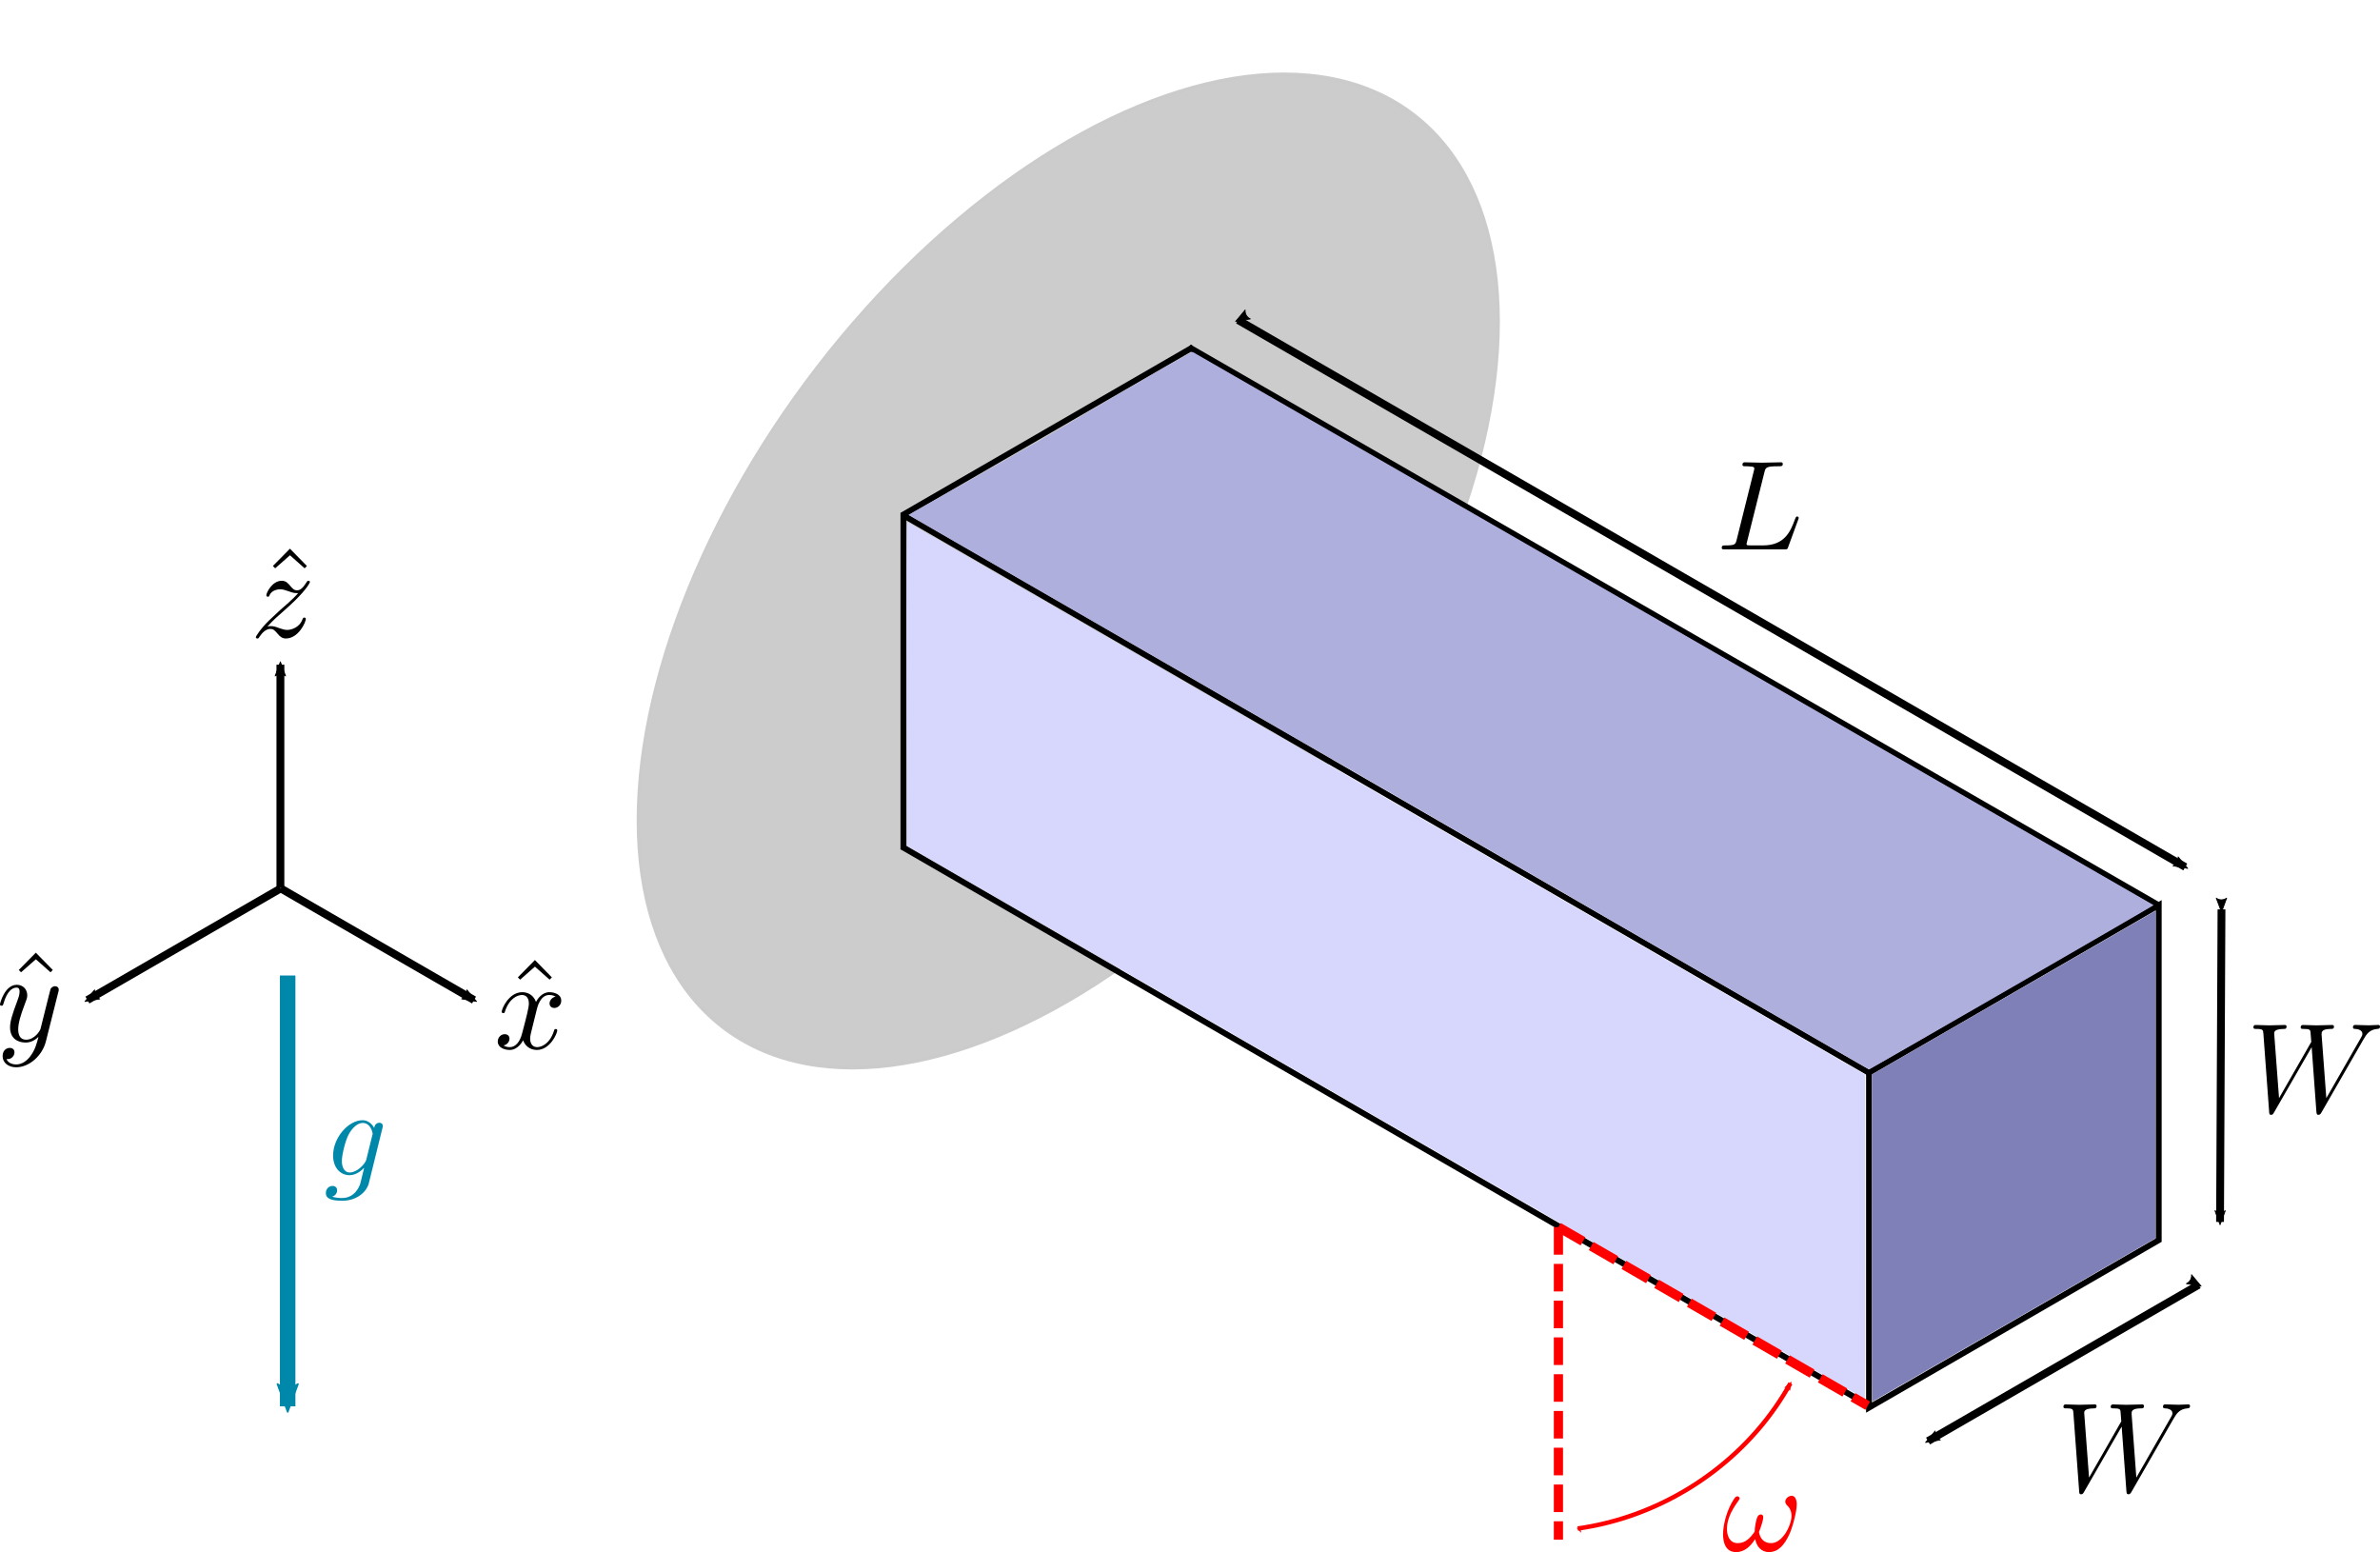 <?xml version="1.0" encoding="UTF-8" standalone="no"?>
<!-- Created with Inkscape (http://www.inkscape.org/) -->

<svg
   width="106.622mm"
   height="69.522mm"
   viewBox="0 0 106.622 69.522"
   version="1.1"
   id="svg3878"
   inkscape:version="1.1.2 (0a00cf5339, 2022-02-04)"
   sodipodi:docname="deformed_beam1.svg"
   xmlns:inkscape="http://www.inkscape.org/namespaces/inkscape"
   xmlns:sodipodi="http://sodipodi.sourceforge.net/DTD/sodipodi-0.dtd"
   xmlns:xlink="http://www.w3.org/1999/xlink"
   xmlns="http://www.w3.org/2000/svg"
   xmlns:svg="http://www.w3.org/2000/svg">
  <sodipodi:namedview
     id="namedview3880"
     pagecolor="#ffffff"
     bordercolor="#666666"
     borderopacity="1.0"
     inkscape:pageshadow="2"
     inkscape:pageopacity="0.0"
     inkscape:pagecheckerboard="0"
     inkscape:document-units="mm"
     showgrid="false"
     fit-margin-top="0"
     fit-margin-left="0"
     fit-margin-right="0"
     fit-margin-bottom="0"
     inkscape:zoom="1.466344"
     inkscape:cx="195.04291"
     inkscape:cy="55.921394"
     inkscape:window-width="1920"
     inkscape:window-height="995"
     inkscape:window-x="0"
     inkscape:window-y="0"
     inkscape:window-maximized="1"
     inkscape:current-layer="layer1" />
  <defs
     id="defs3875">
    <radialGradient
       inkscape:collect="always"
       xlink:href="#linearGradient6206"
       id="radialGradient6208-7"
       cx="62.603"
       cy="70.752"
       fx="62.603"
       fy="70.752"
       r="22.328"
       gradientTransform="matrix(1,0,0,0.866,0,9.479)"
       gradientUnits="userSpaceOnUse" />
    <linearGradient
       id="linearGradient6206"
       inkscape:collect="always">
      <stop
         id="stop6202"
         offset="0"
         style="stop-color:#000000;stop-opacity:1;" />
      <stop
         id="stop6204"
         offset="1"
         style="stop-color:#000000;stop-opacity:0;" />
    </linearGradient>
    <filter
       inkscape:collect="always"
       style="color-interpolation-filters:sRGB"
       id="filter6346-4"
       x="-0.067"
       width="1.134"
       y="-0.077"
       height="1.155">
      <feGaussianBlur
         inkscape:collect="always"
         stdDeviation="1.186"
         id="feGaussianBlur6348-4" />
    </filter>
    <marker
       inkscape:collect="always"
       inkscape:isstock="true"
       style="overflow:visible"
       id="marker6855-34"
       refX="0"
       refY="0"
       orient="auto"
       inkscape:stockid="Arrow2Mend">
      <path
         transform="scale(-0.6)"
         d="M 8.719,4.034 -2.207,0.016 8.719,-4.002 c -1.745,2.372 -1.735,5.617 -6e-7,8.035 z"
         style="fill:#000000;fill-opacity:1;fill-rule:evenodd;stroke:#000000;stroke-width:0.625;stroke-linejoin:round;stroke-opacity:1"
         id="path6853-5" />
    </marker>
    <inkscape:path-effect
       effect="simplify"
       id="path-effect6352-6"
       is_visible="true"
       steps="1"
       threshold="0.007"
       smooth_angles="360"
       helper_size="0"
       simplify_individual_paths="false"
       simplify_just_coalesce="false"
       simplifyindividualpaths="false"
       simplifyJustCoalesce="false"
       lpeversion="0" />
    <marker
       inkscape:collect="always"
       inkscape:stockid="Arrow2Mend"
       orient="auto"
       refY="0"
       refX="0"
       id="marker19491"
       style="overflow:visible"
       inkscape:isstock="true">
      <path
         id="path19489"
         style="fill:#000000;fill-opacity:1;fill-rule:evenodd;stroke:#000000;stroke-width:0.625;stroke-linejoin:round;stroke-opacity:1"
         d="M 8.719,4.034 -2.207,0.016 8.719,-4.002 c -1.745,2.372 -1.735,5.617 -6e-7,8.035 z"
         transform="scale(-0.6)" />
    </marker>
    <inkscape:path-effect
       effect="simplify"
       id="path-effect6358-78"
       is_visible="true"
       steps="1"
       threshold="0.007"
       smooth_angles="360"
       helper_size="0"
       simplify_individual_paths="false"
       simplify_just_coalesce="false"
       simplifyindividualpaths="false"
       simplifyJustCoalesce="false"
       lpeversion="0" />
    <marker
       inkscape:stockid="Arrow2Mend"
       orient="auto"
       refY="0"
       refX="0"
       id="Arrow2Mend-87"
       style="overflow:visible"
       inkscape:isstock="true"
       inkscape:collect="always">
      <path
         id="path6398-2"
         style="fill:#000000;fill-opacity:1;fill-rule:evenodd;stroke:#000000;stroke-width:0.625;stroke-linejoin:round;stroke-opacity:1"
         d="M 8.719,4.034 -2.207,0.016 8.719,-4.002 c -1.745,2.372 -1.735,5.617 -6e-7,8.035 z"
         transform="scale(-0.6)" />
    </marker>
    <inkscape:path-effect
       effect="simplify"
       id="path-effect6364-75"
       is_visible="true"
       steps="1"
       threshold="0.007"
       smooth_angles="360"
       helper_size="0"
       simplify_individual_paths="false"
       simplify_just_coalesce="false"
       simplifyindividualpaths="false"
       simplifyJustCoalesce="false"
       lpeversion="0" />
    <inkscape:path-effect
       effect="simplify"
       id="path-effect7057-9"
       is_visible="true"
       steps="1"
       threshold="0.007"
       smooth_angles="360"
       helper_size="0"
       simplify_individual_paths="false"
       simplify_just_coalesce="false"
       simplifyindividualpaths="false"
       simplifyJustCoalesce="false"
       lpeversion="0" />
    <inkscape:path-effect
       effect="simplify"
       id="path-effect7063-78"
       is_visible="true"
       steps="1"
       threshold="0.007"
       smooth_angles="360"
       helper_size="0"
       simplify_individual_paths="false"
       simplify_just_coalesce="false"
       simplifyindividualpaths="false"
       simplifyJustCoalesce="false"
       lpeversion="0" />
    <marker
       inkscape:stockid="Arrow1Mstart"
       orient="auto"
       refY="0"
       refX="0"
       id="marker7661-1"
       style="overflow:visible"
       inkscape:isstock="true">
      <path
         id="path7659-77"
         d="M 0,0 5,-5 -12.5,0 5,5 Z"
         style="fill:#ff0000;fill-opacity:1;fill-rule:evenodd;stroke:#ff0000;stroke-width:1pt;stroke-opacity:1"
         transform="matrix(0.4,0,0,0.4,4,0)" />
    </marker>
    <marker
       inkscape:stockid="Arrow2Mend"
       orient="auto"
       refY="0"
       refX="0"
       id="marker7071-0"
       style="overflow:visible"
       inkscape:isstock="true">
      <path
         id="path7069-7"
         style="fill:#ff0000;fill-opacity:1;fill-rule:evenodd;stroke:#ff0000;stroke-width:0.625;stroke-linejoin:round;stroke-opacity:1"
         d="M 8.719,4.034 -2.207,0.016 8.719,-4.002 c -1.745,2.372 -1.735,5.617 -6e-7,8.035 z"
         transform="scale(-0.6)" />
    </marker>
    <inkscape:path-effect
       effect="spiro"
       id="path-effect7067-41"
       is_visible="true"
       lpeversion="0" />
    <marker
       inkscape:isstock="true"
       style="overflow:visible"
       id="marker6855-3"
       refX="0"
       refY="0"
       orient="auto"
       inkscape:stockid="Arrow2Mend"
       inkscape:collect="always">
      <path
         transform="scale(-0.6)"
         d="M 8.719,4.034 -2.207,0.016 8.719,-4.002 c -1.745,2.372 -1.735,5.617 -6e-7,8.035 z"
         style="fill:#0088aa;fill-opacity:1;fill-rule:evenodd;stroke:#0088aa;stroke-width:0.625;stroke-linejoin:round;stroke-opacity:1"
         id="path6853-2"
         inkscape:connector-curvature="0" />
    </marker>
    <inkscape:path-effect
       effect="simplify"
       id="path-effect6352-6-3"
       is_visible="true"
       steps="1"
       threshold="0.007"
       smooth_angles="360"
       helper_size="0"
       simplify_individual_paths="false"
       simplify_just_coalesce="false"
       simplifyindividualpaths="false"
       simplifyJustCoalesce="false"
       lpeversion="0" />
    <marker
       inkscape:isstock="true"
       style="overflow:visible"
       id="marker10870"
       refX="0"
       refY="0"
       orient="auto"
       inkscape:stockid="Arrow2Mstart">
      <path
         transform="scale(0.6)"
         d="M 8.719,4.034 -2.207,0.016 8.719,-4.002 c -1.745,2.372 -1.735,5.617 -6e-7,8.035 z"
         style="fill:#000000;fill-opacity:1;fill-rule:evenodd;stroke:#000000;stroke-width:0.625;stroke-linejoin:round;stroke-opacity:1"
         id="path10868" />
    </marker>
    <marker
       inkscape:stockid="Arrow2Mend"
       orient="auto"
       refY="0"
       refX="0"
       id="marker19491-5"
       style="overflow:visible"
       inkscape:isstock="true">
      <path
         id="path19489-1"
         style="fill:#000000;fill-opacity:1;fill-rule:evenodd;stroke:#000000;stroke-width:0.625;stroke-linejoin:round;stroke-opacity:1"
         d="M 8.719,4.034 -2.207,0.016 8.719,-4.002 c -1.745,2.372 -1.735,5.617 -6e-7,8.035 z"
         transform="scale(-0.6)"
         inkscape:connector-curvature="0" />
    </marker>
    <inkscape:path-effect
       effect="simplify"
       id="path-effect6358-78-9"
       is_visible="true"
       steps="1"
       threshold="0.007"
       smooth_angles="360"
       helper_size="0"
       simplify_individual_paths="false"
       simplify_just_coalesce="false"
       simplifyindividualpaths="false"
       simplifyJustCoalesce="false"
       lpeversion="0" />
    <marker
       inkscape:collect="always"
       inkscape:stockid="Arrow2Mstart"
       orient="auto"
       refY="0"
       refX="0"
       id="marker8796"
       style="overflow:visible"
       inkscape:isstock="true">
      <path
         id="path8794"
         style="fill:#000000;fill-opacity:1;fill-rule:evenodd;stroke:#000000;stroke-width:0.625;stroke-linejoin:round;stroke-opacity:1"
         d="M 8.719,4.034 -2.207,0.016 8.719,-4.002 c -1.745,2.372 -1.735,5.617 -6e-7,8.035 z"
         transform="scale(0.6)" />
    </marker>
    <marker
       inkscape:stockid="Arrow2Mend"
       orient="auto"
       refY="0"
       refX="0"
       id="Arrow2Mend-8"
       style="overflow:visible"
       inkscape:isstock="true"
       inkscape:collect="always">
      <path
         id="path6398-5"
         style="fill:#000000;fill-opacity:1;fill-rule:evenodd;stroke:#000000;stroke-width:0.625;stroke-linejoin:round;stroke-opacity:1"
         d="M 8.719,4.034 -2.207,0.016 8.719,-4.002 c -1.745,2.372 -1.735,5.617 -6e-7,8.035 z"
         transform="scale(-0.6)"
         inkscape:connector-curvature="0" />
    </marker>
    <inkscape:path-effect
       effect="simplify"
       id="path-effect6364-75-2"
       is_visible="true"
       steps="1"
       threshold="0.007"
       smooth_angles="360"
       helper_size="0"
       simplify_individual_paths="false"
       simplify_just_coalesce="false"
       simplifyindividualpaths="false"
       simplifyJustCoalesce="false"
       lpeversion="0" />
    <marker
       inkscape:collect="always"
       inkscape:stockid="Arrow2Mstart"
       orient="auto"
       refY="0"
       refX="0"
       id="marker8796-1"
       style="overflow:visible"
       inkscape:isstock="true">
      <path
         inkscape:connector-curvature="0"
         id="path8794-9"
         style="fill:#000000;fill-opacity:1;fill-rule:evenodd;stroke:#000000;stroke-width:0.625;stroke-linejoin:round;stroke-opacity:1"
         d="M 8.719,4.034 -2.207,0.016 8.719,-4.002 c -1.745,2.372 -1.735,5.617 -6e-7,8.035 z"
         transform="scale(0.6)" />
    </marker>
    <marker
       inkscape:stockid="Arrow2Mend"
       orient="auto"
       refY="0"
       refX="0"
       id="Arrow2Mend-8-6"
       style="overflow:visible"
       inkscape:isstock="true"
       inkscape:collect="always">
      <path
         id="path6398-5-2"
         style="fill:#000000;fill-opacity:1;fill-rule:evenodd;stroke:#000000;stroke-width:0.625;stroke-linejoin:round;stroke-opacity:1"
         d="M 8.719,4.034 -2.207,0.016 8.719,-4.002 c -1.745,2.372 -1.735,5.617 -6e-7,8.035 z"
         transform="scale(-0.6)"
         inkscape:connector-curvature="0" />
    </marker>
    <inkscape:path-effect
       effect="simplify"
       id="path-effect6364-75-2-6"
       is_visible="true"
       steps="1"
       threshold="0.007"
       smooth_angles="360"
       helper_size="0"
       simplify_individual_paths="false"
       simplify_just_coalesce="false"
       simplifyindividualpaths="false"
       simplifyJustCoalesce="false"
       lpeversion="0" />
    <clipPath
       clipPathUnits="userSpaceOnUse"
       id="clipPath608">
      <rect
         id="rect610"
         width="108.859"
         height="70.649"
         x="28.806"
         y="101.808"
         style="stroke-width:0.272" />
    </clipPath>
    <clipPath
       clipPathUnits="userSpaceOnUse"
       id="clipPath612">
      <rect
         id="rect614"
         width="108.859"
         height="70.649"
         x="28.806"
         y="101.808"
         style="stroke-width:0.272"
         d="m 28.806,101.808 c 36.286,0 108.859,-36.286 108.859,0 0,23.55 23.55,70.649 0,70.649 -36.286,0 -108.859,36.286 -108.859,0 0,-23.55 0,-47.099 0,-70.649 z" />
    </clipPath>
    <clipPath
       clipPathUnits="userSpaceOnUse"
       id="clipPath616">
      <rect
         id="rect618"
         width="108.859"
         height="70.649"
         x="28.806"
         y="101.808"
         style="stroke-width:0.272" />
    </clipPath>
    <clipPath
       clipPathUnits="userSpaceOnUse"
       id="clipPath620">
      <rect
         id="rect622"
         width="108.859"
         height="70.649"
         x="28.806"
         y="101.808"
         style="stroke-width:0.272" />
    </clipPath>
    <clipPath
       clipPathUnits="userSpaceOnUse"
       id="clipPath624">
      <rect
         id="rect626"
         width="108.859"
         height="70.649"
         x="28.806"
         y="101.808"
         style="stroke-width:0.272" />
    </clipPath>
    <clipPath
       clipPathUnits="userSpaceOnUse"
       id="clipPath628">
      <rect
         id="rect630"
         width="108.859"
         height="70.649"
         x="28.806"
         y="101.808"
         style="stroke-width:0.272" />
    </clipPath>
    <clipPath
       clipPathUnits="userSpaceOnUse"
       id="clipPath632">
      <rect
         id="rect634"
         width="108.859"
         height="70.649"
         x="28.806"
         y="101.808"
         style="stroke-width:0.272" />
    </clipPath>
    <clipPath
       clipPathUnits="userSpaceOnUse"
       id="clipPath636">
      <rect
         id="rect638"
         width="108.859"
         height="70.649"
         x="28.806"
         y="101.808"
         style="stroke-width:0.272" />
    </clipPath>
    <clipPath
       clipPathUnits="userSpaceOnUse"
       id="clipPath640">
      <rect
         id="rect642"
         width="108.859"
         height="70.649"
         x="28.806"
         y="101.808"
         style="stroke-width:0.272" />
    </clipPath>
    <clipPath
       clipPathUnits="userSpaceOnUse"
       id="clipPath644">
      <rect
         id="rect646"
         width="108.859"
         height="70.649"
         x="28.806"
         y="101.808"
         style="stroke-width:0.272" />
    </clipPath>
    <clipPath
       clipPathUnits="userSpaceOnUse"
       id="clipPath648">
      <rect
         id="rect650"
         width="108.859"
         height="70.649"
         x="28.806"
         y="101.808"
         style="stroke-width:0.272"
         d="m 28.806,101.808 c 36.286,0 108.859,-36.286 108.859,0 0,23.55 23.55,70.649 0,70.649 -36.286,0 -108.859,36.286 -108.859,0 0,-23.55 0,-47.099 0,-70.649 z" />
    </clipPath>
    <clipPath
       clipPathUnits="userSpaceOnUse"
       id="clipPath652">
      <rect
         id="rect654"
         width="108.859"
         height="70.649"
         x="28.806"
         y="101.808"
         style="stroke-width:0.272"
         d="m 28.806,101.808 c 36.286,0 108.859,-36.286 108.859,0 0,23.55 23.55,70.649 0,70.649 -36.286,0 -108.859,36.286 -108.859,0 0,-23.55 0,-47.099 0,-70.649 z" />
    </clipPath>
    <clipPath
       clipPathUnits="userSpaceOnUse"
       id="clipPath656">
      <rect
         id="rect658"
         width="194.753"
         height="126.394"
         x="52.793"
         y="-86.41"
         style="stroke-width:0.486" />
    </clipPath>
    <clipPath
       clipPathUnits="userSpaceOnUse"
       id="clipPath660">
      <rect
         id="rect662"
         width="194.753"
         height="126.394"
         x="-97.709"
         y="-116.504"
         style="stroke-width:0.486" />
    </clipPath>
    <clipPath
       clipPathUnits="userSpaceOnUse"
       id="clipPath664">
      <rect
         id="rect666"
         width="108.859"
         height="70.649"
         x="28.806"
         y="101.808"
         style="stroke-width:0.272"
         d="m 28.806,101.808 c 36.286,0 108.859,-36.286 108.859,0 0,23.55 23.55,70.649 0,70.649 -36.286,0 -108.859,36.286 -108.859,0 0,-23.55 0,-47.099 0,-70.649 z" />
    </clipPath>
    <clipPath
       clipPathUnits="userSpaceOnUse"
       id="clipPath668">
      <rect
         id="rect670"
         width="108.859"
         height="70.649"
         x="28.806"
         y="101.808"
         style="stroke-width:0.272"
         d="M 28.806,101.808 H 137.665 v 70.649 H 28.806 Z" />
    </clipPath>
    <clipPath
       clipPathUnits="userSpaceOnUse"
       id="clipPath672">
      <rect
         id="rect674"
         width="108.859"
         height="70.649"
         x="28.806"
         y="101.808"
         style="stroke-width:0.272"
         d="m 28.806,101.808 c 36.286,0 108.859,-36.286 108.859,0 0,23.55 23.55,70.649 0,70.649 -36.286,0 -108.859,36.286 -108.859,0 0,-23.55 0,-47.099 0,-70.649 z" />
    </clipPath>
    <clipPath
       clipPathUnits="userSpaceOnUse"
       id="clipPath676">
      <rect
         id="rect678"
         width="108.859"
         height="70.649"
         x="28.806"
         y="101.808"
         style="stroke-width:0.272"
         d="m 28.806,101.808 c 36.286,0 108.859,-36.286 108.859,0 0,23.55 23.55,70.649 0,70.649 -36.286,0 -108.859,36.286 -108.859,0 0,-23.55 0,-47.099 0,-70.649 z" />
    </clipPath>
    <clipPath
       clipPathUnits="userSpaceOnUse"
       id="clipPath680">
      <rect
         id="rect682"
         width="108.859"
         height="70.649"
         x="70.136"
         y="-5.492"
         style="stroke-width:0.272" />
    </clipPath>
    <clipPath
       clipPathUnits="userSpaceOnUse"
       id="clipPath684">
      <rect
         id="rect686"
         width="108.859"
         height="70.649"
         x="28.806"
         y="101.808"
         style="stroke-width:0.272" />
    </clipPath>
    <clipPath
       clipPathUnits="userSpaceOnUse"
       id="clipPath688">
      <rect
         id="rect690"
         width="108.859"
         height="70.649"
         x="28.806"
         y="101.808"
         style="stroke-width:0.272" />
    </clipPath>
    <clipPath
       clipPathUnits="userSpaceOnUse"
       id="clipPath692">
      <rect
         id="rect694"
         width="108.859"
         height="70.649"
         x="28.806"
         y="101.808"
         style="stroke-width:0.272" />
    </clipPath>
    <clipPath
       clipPathUnits="userSpaceOnUse"
       id="clipPath696">
      <rect
         id="rect698"
         width="108.859"
         height="70.649"
         x="28.806"
         y="101.808"
         style="stroke-width:0.272" />
    </clipPath>
    <clipPath
       clipPathUnits="userSpaceOnUse"
       id="clipPath700">
      <rect
         id="rect702"
         width="108.859"
         height="70.649"
         x="28.806"
         y="101.808"
         style="stroke-width:0.272" />
    </clipPath>
    <clipPath
       clipPathUnits="userSpaceOnUse"
       id="clipPath704">
      <rect
         id="rect706"
         width="108.859"
         height="70.649"
         x="28.806"
         y="101.808"
         style="stroke-width:0.272" />
    </clipPath>
    <clipPath
       clipPathUnits="userSpaceOnUse"
       id="clipPath708">
      <rect
         id="rect710"
         width="108.859"
         height="70.649"
         x="28.806"
         y="101.808"
         style="stroke-width:0.272" />
    </clipPath>
    <clipPath
       clipPathUnits="userSpaceOnUse"
       id="clipPath712">
      <rect
         id="rect714"
         width="108.859"
         height="70.649"
         x="28.806"
         y="101.808"
         style="stroke-width:0.272" />
    </clipPath>
    <clipPath
       clipPathUnits="userSpaceOnUse"
       id="clipPath716">
      <rect
         id="rect718"
         width="140.536"
         height="70.649"
         x="7.559"
         y="13.874"
         style="stroke-width:0.309"
         transform="matrix(0.894,0.447,0,1,0,0)" />
    </clipPath>
  </defs>
  <g
     inkscape:label="Layer 1"
     inkscape:groupmode="layer"
     id="layer1"
     transform="translate(-29.308,-101.808)">
    <ellipse
       style="fill:#cccccc;fill-opacity:1;stroke:url(#radialGradient6208-7);stroke-width:0.284;stroke-miterlimit:4;stroke-dasharray:none;stroke-opacity:1;filter:url(#filter6346-4)"
       id="path6198-5"
       cx="62.603"
       cy="70.752"
       rx="22.328"
       ry="19.336"
       transform="matrix(0.866,-0.5,0,1,22.951,87.933)"
       inkscape:export-xdpi="300"
       inkscape:export-ydpi="300"
       clip-path="url(#clipPath716)" />
    <path
       inkscape:connector-curvature="0"
       id="path5880-2"
       d="m 113.039,164.856 v -15 l 12.977,-7.5 v 15 z"
       style="fill:none;stroke:#000000;stroke-width:0.265px;stroke-linecap:butt;stroke-linejoin:miter;stroke-miterlimit:4;stroke-dasharray:none;stroke-opacity:1"
       inkscape:export-xdpi="300"
       inkscape:export-ydpi="300"
       clip-path="url(#clipPath712)" />
    <path
       style="fill:none;stroke:#000000;stroke-width:0.265px;stroke-linecap:butt;stroke-linejoin:miter;stroke-miterlimit:4;stroke-dasharray:none;stroke-opacity:1"
       d="m 69.782,139.856 v -15 l 12.977,-7.5"
       id="path5946-3"
       inkscape:connector-curvature="0"
       inkscape:export-xdpi="300"
       inkscape:export-ydpi="300"
       clip-path="url(#clipPath708)" />
    <path
       style="fill:none;stroke:#000000;stroke-width:0.265px;stroke-linecap:butt;stroke-linejoin:miter;stroke-miterlimit:4;stroke-dasharray:none;stroke-opacity:1"
       d="m 112.976,164.731 -43.269,-25"
       id="path5948-8"
       inkscape:connector-curvature="0"
       sodipodi:nodetypes="cc"
       inkscape:export-xdpi="300"
       inkscape:export-ydpi="300"
       clip-path="url(#clipPath704)" />
    <path
       style="fill:none;stroke:#000000;stroke-width:0.265px;stroke-linecap:butt;stroke-linejoin:miter;stroke-miterlimit:4;stroke-dasharray:none;stroke-opacity:1"
       d="m 113.025,149.856 -43.301,-25"
       id="path5950-5"
       inkscape:connector-curvature="0"
       inkscape:export-xdpi="300"
       inkscape:export-ydpi="300"
       clip-path="url(#clipPath700)" />
    <path
       style="fill:none;stroke:#000000;stroke-width:0.265px;stroke-linecap:butt;stroke-linejoin:miter;stroke-miterlimit:4;stroke-dasharray:none;stroke-opacity:1"
       d="M 126.016,142.356 82.581,117.36"
       id="path5952-2"
       inkscape:connector-curvature="0"
       sodipodi:nodetypes="cc"
       inkscape:export-xdpi="300"
       inkscape:export-ydpi="300"
       clip-path="url(#clipPath696)" />
    <path
       style="fill:#7f7fb7;fill-opacity:0.992;stroke:none;stroke-width:0.024;stroke-miterlimit:4;stroke-dasharray:none;stroke-opacity:1"
       d="m 113.174,157.264 0.001,-7.332 5.896,-3.402 c 3.243,-1.871 6.102,-3.521 6.354,-3.666 l 0.458,-0.264 -0.006,7.337 -0.006,7.337 -6.319,3.649 c -3.476,2.007 -6.333,3.654 -6.349,3.661 -0.024,0.009 -0.029,-1.464 -0.029,-7.32 z"
       id="path6134-6"
       inkscape:connector-curvature="0"
       inkscape:export-xdpi="300"
       inkscape:export-ydpi="300"
       clip-path="url(#clipPath692)" />
    <path
       style="fill:#d7d7fe;fill-opacity:1;stroke:none;stroke-width:0.067;stroke-miterlimit:4;stroke-dasharray:none;stroke-opacity:1"
       d="m 91.385,152.081 -21.448,-12.387 -0.017,-7.261 c -0.01,-4.316 0.007,-7.252 0.044,-7.239 0.033,0.012 9.699,5.585 21.479,12.384 7.14,4.12 14.279,8.241 21.419,12.361 l 0.003,7.266 c 0.002,3.997 -0.005,7.265 -0.014,7.264 -0.009,-10e-4 -9.668,-5.576 -21.465,-12.389 -3e-6,0 -3e-6,0 -3e-6,0 z"
       id="path6154-7"
       inkscape:connector-curvature="0"
       inkscape:export-xdpi="300"
       inkscape:export-ydpi="300"
       clip-path="url(#clipPath688)" />
    <path
       sodipodi:nodetypes="scccsccs"
       style="fill:#afafde;fill-opacity:1;stroke:none;stroke-width:0.047;stroke-miterlimit:4;stroke-dasharray:none;stroke-opacity:1"
       d="M 91.641,137.344 C 79.856,130.537 70.02,124.896 70.013,124.875 c -0.007,-0.021 3.001,-1.681 6.454,-3.674 0,0 6.211,-3.691 6.278,-3.624 l 21.516,12.382 c 11.834,6.81 21.52,12.386 21.526,12.392 0.018,0.018 -12.662,7.336 -12.741,7.352 -0.043,0.009 -9.62,-5.553 -21.404,-12.359 z"
       id="path6176-5"
       inkscape:connector-curvature="0"
       inkscape:export-xdpi="300"
       inkscape:export-ydpi="300"
       clip-path="url(#clipPath684)" />
    <g
       style="stroke-width:0.265;stroke-miterlimit:4;stroke-dasharray:none"
       id="g23669"
       transform="translate(-41.33,107.299)"
       inkscape:export-xdpi="300"
       inkscape:export-ydpi="300"
       clip-path="url(#clipPath680)">
      <path
         transform="matrix(1.039,0,0,1.039,38.021,-45.254)"
         inkscape:original-d="M 43.483308,76.547854 V 66.926149"
         inkscape:path-effect="#path-effect6352-6"
         inkscape:connector-curvature="0"
         id="path6350-5"
         d="m 43.483,76.548 c 0,-3.207 0,-6.414 0,-9.622"
         style="fill:none;stroke:#000000;stroke-width:0.339;stroke-linecap:butt;stroke-linejoin:miter;stroke-miterlimit:4;stroke-dasharray:none;stroke-opacity:1;marker-end:url(#marker6855-34)" />
      <path
         inkscape:original-d="m 43.301269,76.999998 8.660254,5"
         inkscape:path-effect="#path-effect6358-78"
         inkscape:connector-curvature="0"
         id="path6356-4"
         d="m 43.301,77 c 2.887,1.667 5.774,3.333 8.66,5"
         style="fill:none;stroke:#000000;stroke-width:0.353;stroke-linecap:butt;stroke-linejoin:miter;stroke-miterlimit:4;stroke-dasharray:none;stroke-opacity:1;marker-end:url(#marker19491)"
         transform="translate(39.913,-42.697)" />
      <path
         transform="matrix(1.25,0,0,1.25,29.087,-61.947)"
         inkscape:original-d="m 43.301269,76.999998 -6.928202,4"
         inkscape:path-effect="#path-effect6364-75"
         inkscape:connector-curvature="0"
         id="path6362-87"
         d="m 43.301,77 c -2.309,1.333 -4.619,2.667 -6.928,4"
         style="fill:none;stroke:#000000;stroke-width:0.282;stroke-linecap:butt;stroke-linejoin:miter;stroke-miterlimit:4;stroke-dasharray:none;stroke-opacity:1;marker-end:url(#Arrow2Mend-87)" />
    </g>
    <path
       inkscape:original-d="M 99.123763,156.77349 V 170.7735"
       inkscape:path-effect="#path-effect7057-9"
       inkscape:connector-curvature="0"
       id="path7055-9"
       d="m 99.124,156.773 c 0,4.667 0,9.333 0,14"
       style="fill:none;stroke:#ff0000;stroke-width:0.412;stroke-linecap:butt;stroke-linejoin:miter;stroke-miterlimit:4;stroke-dasharray:1.235, 0.412;stroke-dashoffset:0;stroke-opacity:1"
       inkscape:export-xdpi="300"
       inkscape:export-ydpi="300"
       clip-path="url(#clipPath676)" />
    <path
       inkscape:original-d="m 99.123761,156.77349 13.856409,8"
       inkscape:path-effect="#path-effect7063-78"
       inkscape:connector-curvature="0"
       id="path7061-1"
       d="m 99.124,156.773 c 4.619,2.667 9.238,5.333 13.856,8"
       style="fill:none;stroke:#ff0000;stroke-width:0.423;stroke-linecap:butt;stroke-linejoin:miter;stroke-miterlimit:4;stroke-dasharray:1.27, 0.423;stroke-dashoffset:0;stroke-opacity:1"
       inkscape:export-xdpi="300"
       inkscape:export-ydpi="300"
       clip-path="url(#clipPath672)" />
    <path
       inkscape:original-d="m 99.989778,170.27349 c 2.948822,-1.80574 5.897432,-3.6113 8.845832,-5.41666 2.9484,-1.80537 0.45384,-0.72242 0.68045,-1.08334"
       inkscape:path-effect="#path-effect7067-41"
       inkscape:connector-curvature="0"
       id="path7065-7"
       d="m 99.99,170.273 c 3.523,-0.49 6.808,-2.502 8.846,-5.417 0.244,-0.35 0.472,-0.711 0.68,-1.083"
       style="fill:none;stroke:#ff0000;stroke-width:0.199px;stroke-linecap:butt;stroke-linejoin:miter;stroke-miterlimit:4;stroke-dasharray:none;stroke-opacity:1;marker-start:url(#marker7661-1);marker-end:url(#marker7071-0)"
       inkscape:export-xdpi="300"
       inkscape:export-ydpi="300"
       clip-path="url(#clipPath668)" />
    <path
       style="fill:none;stroke:#0088aa;stroke-width:0.695;stroke-linecap:butt;stroke-linejoin:miter;stroke-miterlimit:4;stroke-dasharray:none;stroke-opacity:1;marker-end:url(#marker6855-3)"
       d="m 42.195,145.502 c 0,6.432 0,12.865 0,19.297"
       id="path6350-7"
       inkscape:connector-curvature="0"
       inkscape:path-effect="#path-effect6352-6-3"
       inkscape:original-d="m 42.195257,145.50197 v 19.29721"
       inkscape:export-xdpi="300"
       inkscape:export-ydpi="300"
       clip-path="url(#clipPath664)" />
    <g
       style="fill:#ff0000;fill-opacity:1"
       id="g6659"
       transform="matrix(0.559,0,0,0.559,83.421,166.928)"
       inkscape:export-xdpi="300"
       inkscape:export-ydpi="300"
       clip-path="url(#clipPath660)">
      <g
         id="use6657"
         style="fill:#ff0000;fill-opacity:1"
         transform="translate(41.162,7.766)">
        <path
           style="stroke:none"
           d="m 6.031,-3.703 c 0,-0.453 -0.172,-0.703 -0.406,-0.703 -0.25,0 -0.516,0.234 -0.516,0.469 0,0.094 0.047,0.203 0.141,0.297 0.172,0.156 0.359,0.422 0.359,0.844 0,0.391 -0.203,0.969 -0.5,1.422 C 4.812,-0.953 4.438,-0.609 3.969,-0.609 3.406,-0.609 3.094,-0.969 3,-1.5 c 0.109,-0.266 0.344,-0.906 0.344,-1.188 0,-0.109 -0.047,-0.219 -0.188,-0.219 -0.078,0 -0.188,0.031 -0.266,0.172 C 2.781,-2.531 2.656,-1.891 2.656,-1.531 2.328,-1.062 1.938,-0.609 1.312,-0.609 c -0.672,0 -0.875,-0.594 -0.875,-1.141 0,-1.25 1.016,-2.297 1.016,-2.422 0,-0.109 -0.078,-0.188 -0.188,-0.188 -0.125,0 -0.203,0.125 -0.266,0.219 -0.5,0.734 -0.875,1.922 -0.875,2.828 0,0.688 0.219,1.422 1.047,1.422 0.703,0 1.172,-0.5 1.531,-1.047 0.094,0.578 0.484,1.047 1.094,1.047 0.781,0 1.25,-0.609 1.609,-1.359 0.25,-0.484 0.625,-1.844 0.625,-2.453 z m 0,0"
           id="path4117" />
      </g>
    </g>
    <g
       style="fill:#0088aa;fill-opacity:1;stroke:#0088aa;stroke-opacity:1"
       id="g6675"
       transform="matrix(0.559,0,0,0.559,-0.703,150.107)"
       inkscape:export-xdpi="300"
       inkscape:export-ydpi="300"
       clip-path="url(#clipPath656)">
      <g
         id="use6673"
         style="fill:#0088aa;fill-opacity:1;stroke:#0088aa;stroke-opacity:1"
         transform="translate(79.646,7.766)">
        <path
           style="stroke:none"
           d="M 4.688,-3.766 C 4.703,-3.812 4.719,-3.875 4.719,-3.938 c 0,-0.172 -0.109,-0.266 -0.281,-0.266 -0.094,0 -0.375,0.062 -0.406,0.422 -0.188,-0.359 -0.531,-0.625 -0.938,-0.625 -1.125,0 -2.359,1.391 -2.359,2.828 0,0.984 0.594,1.578 1.312,1.578 0.594,0 1.062,-0.469 1.156,-0.578 L 3.219,-0.562 C 3.016,0.312 2.891,0.734 2.891,0.75 2.844,0.844 2.516,1.828 1.453,1.828 1.266,1.828 0.938,1.812 0.656,1.719 0.953,1.641 1.062,1.375 1.062,1.203 c 0,-0.156 -0.109,-0.344 -0.375,-0.344 -0.219,0 -0.531,0.172 -0.531,0.578 0,0.406 0.359,0.609 1.312,0.609 1.25,0 1.969,-0.781 2.125,-1.375 z M 3.406,-1.281 C 3.344,-1.016 3.109,-0.766 2.891,-0.578 2.688,-0.406 2.375,-0.219 2.078,-0.219 c -0.5,0 -0.641,-0.516 -0.641,-0.922 0,-0.469 0.281,-1.656 0.562,-2.156 C 2.266,-3.781 2.688,-4.188 3.109,-4.188 c 0.656,0 0.797,0.812 0.797,0.859 0,0.047 -0.016,0.109 -0.031,0.141 z m 0,0"
           id="path4121" />
      </g>
    </g>
    <path
       style="fill:none;stroke:#000000;stroke-width:0.35;stroke-linecap:butt;stroke-linejoin:miter;stroke-miterlimit:4;stroke-dasharray:none;stroke-opacity:1;marker-start:url(#marker10870);marker-end:url(#marker19491-5)"
       d="m 84.771,116.143 c 14.145,8.167 28.29,16.333 42.435,24.5"
       id="path6356-7"
       inkscape:connector-curvature="0"
       inkscape:path-effect="#path-effect6358-78-9"
       inkscape:original-d="m 84.77118,116.1434 42.43524,24.49999"
       inkscape:export-xdpi="300"
       inkscape:export-ydpi="300"
       clip-path="url(#clipPath652)" />
    <path
       style="fill:none;stroke:#000000;stroke-width:0.35;stroke-linecap:butt;stroke-linejoin:miter;stroke-miterlimit:4;stroke-dasharray:none;stroke-opacity:1;marker-start:url(#marker8796);marker-end:url(#Arrow2Mend-8)"
       d="m 127.806,159.356 c -4.041,2.333 -8.083,4.667 -12.124,7"
       id="path6362-8"
       inkscape:connector-curvature="0"
       inkscape:path-effect="#path-effect6364-75-2"
       inkscape:original-d="m 127.80608,159.35619 -12.12435,7"
       inkscape:export-xdpi="300"
       inkscape:export-ydpi="300"
       clip-path="url(#clipPath648)" />
    <path
       d="m 53.272,144.81 -0.765,0.776 0.103,0.103 0.662,-0.583 0.657,0.583 0.102,-0.103 -0.76,-0.776"
       style="fill:#000000;fill-opacity:1;fill-rule:nonzero;stroke:none;stroke-width:0.057"
       id="path6789"
       inkscape:connector-curvature="0"
       clip-path="url(#clipPath644)" />
    <path
       d="m 53.349,147.048 c 0.035,-0.148 0.166,-0.673 0.566,-0.673 0.029,0 0.165,0 0.286,0.074 -0.16,0.029 -0.274,0.172 -0.274,0.309 0,0.091 0.062,0.199 0.216,0.199 0.126,0 0.308,-0.102 0.308,-0.33 0,-0.297 -0.337,-0.377 -0.531,-0.377 -0.331,0 -0.531,0.303 -0.599,0.434 -0.143,-0.376 -0.452,-0.434 -0.617,-0.434 -0.594,0 -0.92,0.736 -0.92,0.879 0,0.058 0.058,0.058 0.069,0.058 0.046,0 0.063,-0.012 0.074,-0.063 0.195,-0.605 0.571,-0.748 0.765,-0.748 0.109,0 0.309,0.051 0.309,0.383 0,0.177 -0.097,0.559 -0.309,1.359 -0.091,0.354 -0.291,0.594 -0.542,0.594 -0.034,0 -0.165,0 -0.286,-0.074 0.143,-0.028 0.268,-0.148 0.268,-0.308 0,-0.154 -0.126,-0.199 -0.211,-0.199 -0.172,0 -0.314,0.148 -0.314,0.33 0,0.263 0.286,0.377 0.537,0.377 0.377,0 0.582,-0.4 0.6,-0.434 0.068,0.211 0.274,0.434 0.616,0.434 0.588,0 0.913,-0.736 0.913,-0.879 0,-0.058 -0.051,-0.058 -0.068,-0.058 -0.051,0 -0.063,0.023 -0.074,0.063 -0.188,0.611 -0.576,0.748 -0.759,0.748 -0.223,0 -0.314,-0.182 -0.314,-0.377 0,-0.125 0.034,-0.251 0.097,-0.502 l 0.194,-0.782"
       style="fill:#000000;fill-opacity:1;fill-rule:nonzero;stroke:none;stroke-width:0.057"
       id="path6791"
       inkscape:connector-curvature="0"
       clip-path="url(#clipPath640)" />
    <path
       d="m 30.914,144.48 -0.765,0.776 0.103,0.103 0.662,-0.583 0.657,0.583 0.102,-0.103 -0.76,-0.776"
       style="fill:#000000;fill-opacity:1;fill-rule:nonzero;stroke:none;stroke-width:0.057"
       id="path6793"
       inkscape:connector-curvature="0"
       clip-path="url(#clipPath636)" />
    <path
       d="m 31.917,146.267 c 0.022,-0.08 0.022,-0.092 0.022,-0.131 0,-0.103 -0.08,-0.154 -0.165,-0.154 -0.058,0 -0.148,0.034 -0.2,0.119 -0.011,0.029 -0.057,0.206 -0.08,0.309 -0.04,0.148 -0.08,0.303 -0.114,0.456 l -0.257,1.028 c -0.022,0.085 -0.268,0.485 -0.645,0.485 -0.292,0 -0.354,-0.251 -0.354,-0.462 0,-0.262 0.097,-0.617 0.291,-1.119 0.091,-0.234 0.114,-0.297 0.114,-0.411 0,-0.257 -0.183,-0.468 -0.468,-0.468 -0.542,0 -0.754,0.828 -0.754,0.879 0,0.058 0.058,0.058 0.069,0.058 0.057,0 0.063,-0.012 0.091,-0.103 0.154,-0.536 0.383,-0.708 0.576,-0.708 0.046,0 0.143,0 0.143,0.182 0,0.143 -0.057,0.291 -0.097,0.4 -0.228,0.605 -0.33,0.931 -0.33,1.199 0,0.508 0.359,0.68 0.696,0.68 0.223,0 0.417,-0.097 0.576,-0.257 -0.074,0.296 -0.143,0.576 -0.371,0.879 -0.148,0.194 -0.365,0.359 -0.628,0.359 -0.08,0 -0.337,-0.017 -0.434,-0.24 0.091,0 0.165,0 0.245,-0.068 0.058,-0.051 0.114,-0.126 0.114,-0.234 0,-0.177 -0.154,-0.199 -0.211,-0.199 -0.131,0 -0.32,0.092 -0.32,0.371 0,0.286 0.251,0.497 0.605,0.497 0.588,0 1.175,-0.519 1.335,-1.165 l 0.549,-2.18"
       style="fill:#000000;fill-opacity:1;fill-rule:nonzero;stroke:none;stroke-width:0.057"
       id="path6795"
       inkscape:connector-curvature="0"
       clip-path="url(#clipPath632)" />
    <path
       d="m 42.298,126.384 -0.765,0.776 0.103,0.103 0.662,-0.583 0.657,0.583 0.102,-0.103 -0.76,-0.776"
       style="fill:#000000;fill-opacity:1;fill-rule:nonzero;stroke:none;stroke-width:0.057"
       id="path6797"
       inkscape:connector-curvature="0"
       clip-path="url(#clipPath628)" />
    <path
       d="m 41.286,129.872 c 0.308,-0.33 0.473,-0.473 0.679,-0.65 0,-0.006 0.354,-0.309 0.559,-0.515 0.542,-0.531 0.668,-0.805 0.668,-0.827 0,-0.058 -0.051,-0.058 -0.063,-0.058 -0.04,0 -0.058,0.012 -0.085,0.063 -0.172,0.274 -0.292,0.365 -0.428,0.365 -0.137,0 -0.206,-0.086 -0.291,-0.183 -0.109,-0.131 -0.206,-0.245 -0.394,-0.245 -0.428,0 -0.691,0.531 -0.691,0.651 0,0.029 0.017,0.063 0.068,0.063 0.051,0 0.063,-0.029 0.074,-0.063 0.108,-0.263 0.439,-0.269 0.485,-0.269 0.12,0 0.228,0.04 0.36,0.085 0.228,0.086 0.291,0.086 0.439,0.086 -0.206,0.245 -0.685,0.656 -0.794,0.747 l -0.514,0.48 c -0.388,0.382 -0.588,0.708 -0.588,0.747 0,0.058 0.058,0.058 0.069,0.058 0.046,0 0.057,-0.012 0.091,-0.074 0.132,-0.199 0.303,-0.354 0.486,-0.354 0.131,0 0.189,0.051 0.331,0.217 0.097,0.119 0.199,0.211 0.365,0.211 0.566,0 0.897,-0.725 0.897,-0.879 0,-0.029 -0.023,-0.058 -0.069,-0.058 -0.051,0 -0.063,0.034 -0.08,0.074 -0.131,0.371 -0.497,0.48 -0.685,0.48 -0.114,0 -0.216,-0.034 -0.337,-0.074 -0.194,-0.074 -0.279,-0.097 -0.4,-0.097 -0.012,0 -0.102,0 -0.154,0.017"
       style="fill:#000000;fill-opacity:1;fill-rule:nonzero;stroke:none;stroke-width:0.057"
       id="path6799"
       inkscape:connector-curvature="0"
       clip-path="url(#clipPath624)" />
    <path
       d="m 126.671,165.375 c 0.143,-0.251 0.279,-0.456 0.639,-0.485 0.051,-0.005 0.109,-0.005 0.109,-0.114 0,-0.023 -0.023,-0.063 -0.069,-0.063 -0.136,0 -0.296,0.017 -0.439,0.017 -0.194,0 -0.405,-0.017 -0.594,-0.017 -0.034,0 -0.109,0 -0.109,0.109 0,0.063 0.051,0.068 0.085,0.068 0.137,0.005 0.337,0.051 0.337,0.223 0,0.063 -0.028,0.109 -0.074,0.189 l -1.542,2.689 -0.211,-2.831 c -0.005,-0.114 -0.017,-0.263 0.4,-0.268 0.097,0 0.154,0 0.154,-0.114 0,-0.058 -0.063,-0.063 -0.086,-0.063 -0.228,0 -0.468,0.017 -0.696,0.017 -0.132,0 -0.469,-0.017 -0.6,-0.017 -0.034,0 -0.109,0 -0.109,0.114 0,0.063 0.058,0.063 0.137,0.063 0.251,0 0.291,0.034 0.303,0.143 l 0.034,0.439 -1.444,2.518 -0.217,-2.894 c 0,-0.069 0,-0.2 0.434,-0.206 0.058,0 0.12,0 0.12,-0.114 0,-0.063 -0.069,-0.063 -0.08,-0.063 -0.229,0 -0.469,0.017 -0.702,0.017 -0.2,0 -0.406,-0.017 -0.6,-0.017 -0.029,0 -0.102,0 -0.102,0.109 0,0.068 0.051,0.068 0.143,0.068 0.285,0 0.291,0.051 0.303,0.211 l 0.257,3.489 c 0.005,0.102 0.011,0.148 0.091,0.148 0.069,0 0.086,-0.034 0.137,-0.12 l 1.678,-2.911 0.211,2.883 c 0.012,0.119 0.023,0.148 0.092,0.148 0.074,0 0.109,-0.058 0.137,-0.109 l 1.872,-3.254"
       style="fill:#000000;fill-opacity:1;fill-rule:nonzero;stroke:none;stroke-width:0.057"
       id="path6801"
       inkscape:connector-curvature="0"
       clip-path="url(#clipPath620)" />
    <path
       d="m 108.353,122.961 c 0.051,-0.206 0.068,-0.268 0.605,-0.268 0.171,0 0.216,0 0.216,-0.109 0,-0.068 -0.063,-0.068 -0.091,-0.068 -0.189,0 -0.657,0.017 -0.845,0.017 -0.171,0 -0.588,-0.017 -0.76,-0.017 -0.04,0 -0.109,0 -0.109,0.114 0,0.063 0.051,0.063 0.16,0.063 0.012,0 0.12,0 0.217,0.012 0.102,0.011 0.154,0.017 0.154,0.091 0,0.023 -0.005,0.04 -0.022,0.109 l -0.765,3.066 c -0.057,0.223 -0.068,0.268 -0.519,0.268 -0.097,0 -0.154,0 -0.154,0.114 0,0.063 0.051,0.063 0.154,0.063 h 2.643 c 0.137,0 0.143,0 0.177,-0.097 l 0.451,-1.233 c 0.023,-0.063 0.023,-0.074 0.023,-0.08 0,-0.023 -0.017,-0.063 -0.068,-0.063 -0.052,0 -0.058,0.029 -0.097,0.119 -0.195,0.525 -0.445,1.176 -1.433,1.176 h -0.537 c -0.08,0 -0.092,0 -0.126,-0.005 -0.057,-0.006 -0.074,-0.012 -0.074,-0.058 0,-0.017 0,-0.029 0.028,-0.131 l 0.771,-3.083"
       style="fill:#000000;fill-opacity:1;fill-rule:nonzero;stroke:none;stroke-width:0.057"
       id="path6803"
       inkscape:connector-curvature="0"
       clip-path="url(#clipPath616)" />
    <path
       style="fill:none;stroke:#000000;stroke-width:0.35;stroke-linecap:butt;stroke-linejoin:miter;stroke-miterlimit:4;stroke-dasharray:none;stroke-opacity:1;marker-start:url(#marker8796-1);marker-end:url(#Arrow2Mend-8-6)"
       d="m 128.829,142.54 c -0.022,4.667 -0.043,9.333 -0.065,14"
       id="path6362-8-4"
       inkscape:connector-curvature="0"
       inkscape:path-effect="#path-effect6364-75-2-6"
       inkscape:original-d="m 128.82889,142.54047 -0.0653,13.99984"
       inkscape:export-xdpi="300"
       inkscape:export-ydpi="300"
       clip-path="url(#clipPath612)" />
    <path
       d="m 135.182,148.379 c 0.143,-0.251 0.279,-0.456 0.639,-0.485 0.051,-0.005 0.109,-0.005 0.109,-0.114 0,-0.023 -0.023,-0.063 -0.069,-0.063 -0.136,0 -0.296,0.017 -0.439,0.017 -0.194,0 -0.405,-0.017 -0.594,-0.017 -0.034,0 -0.109,0 -0.109,0.109 0,0.063 0.051,0.068 0.085,0.068 0.137,0.005 0.337,0.051 0.337,0.223 0,0.063 -0.028,0.109 -0.074,0.189 l -1.542,2.689 -0.211,-2.831 c -0.005,-0.114 -0.017,-0.263 0.4,-0.268 0.097,0 0.154,0 0.154,-0.114 0,-0.058 -0.063,-0.063 -0.086,-0.063 -0.228,0 -0.468,0.017 -0.696,0.017 -0.132,0 -0.469,-0.017 -0.6,-0.017 -0.034,0 -0.109,0 -0.109,0.114 0,0.063 0.058,0.063 0.137,0.063 0.251,0 0.291,0.034 0.303,0.143 l 0.034,0.439 -1.444,2.518 -0.217,-2.894 c 0,-0.069 0,-0.2 0.434,-0.206 0.058,0 0.12,0 0.12,-0.114 0,-0.063 -0.069,-0.063 -0.08,-0.063 -0.229,0 -0.469,0.017 -0.702,0.017 -0.2,0 -0.406,-0.017 -0.6,-0.017 -0.029,0 -0.102,0 -0.102,0.109 0,0.068 0.051,0.068 0.143,0.068 0.285,0 0.291,0.051 0.303,0.211 l 0.257,3.489 c 0.005,0.102 0.011,0.148 0.091,0.148 0.069,0 0.086,-0.034 0.137,-0.12 l 1.678,-2.911 0.211,2.883 c 0.012,0.119 0.023,0.148 0.092,0.148 0.074,0 0.109,-0.058 0.137,-0.109 l 1.872,-3.254"
       style="fill:#000000;fill-opacity:1;fill-rule:nonzero;stroke:none;stroke-width:0.057"
       id="path6801-8"
       inkscape:connector-curvature="0"
       clip-path="url(#clipPath608)" />
  </g>
</svg>
